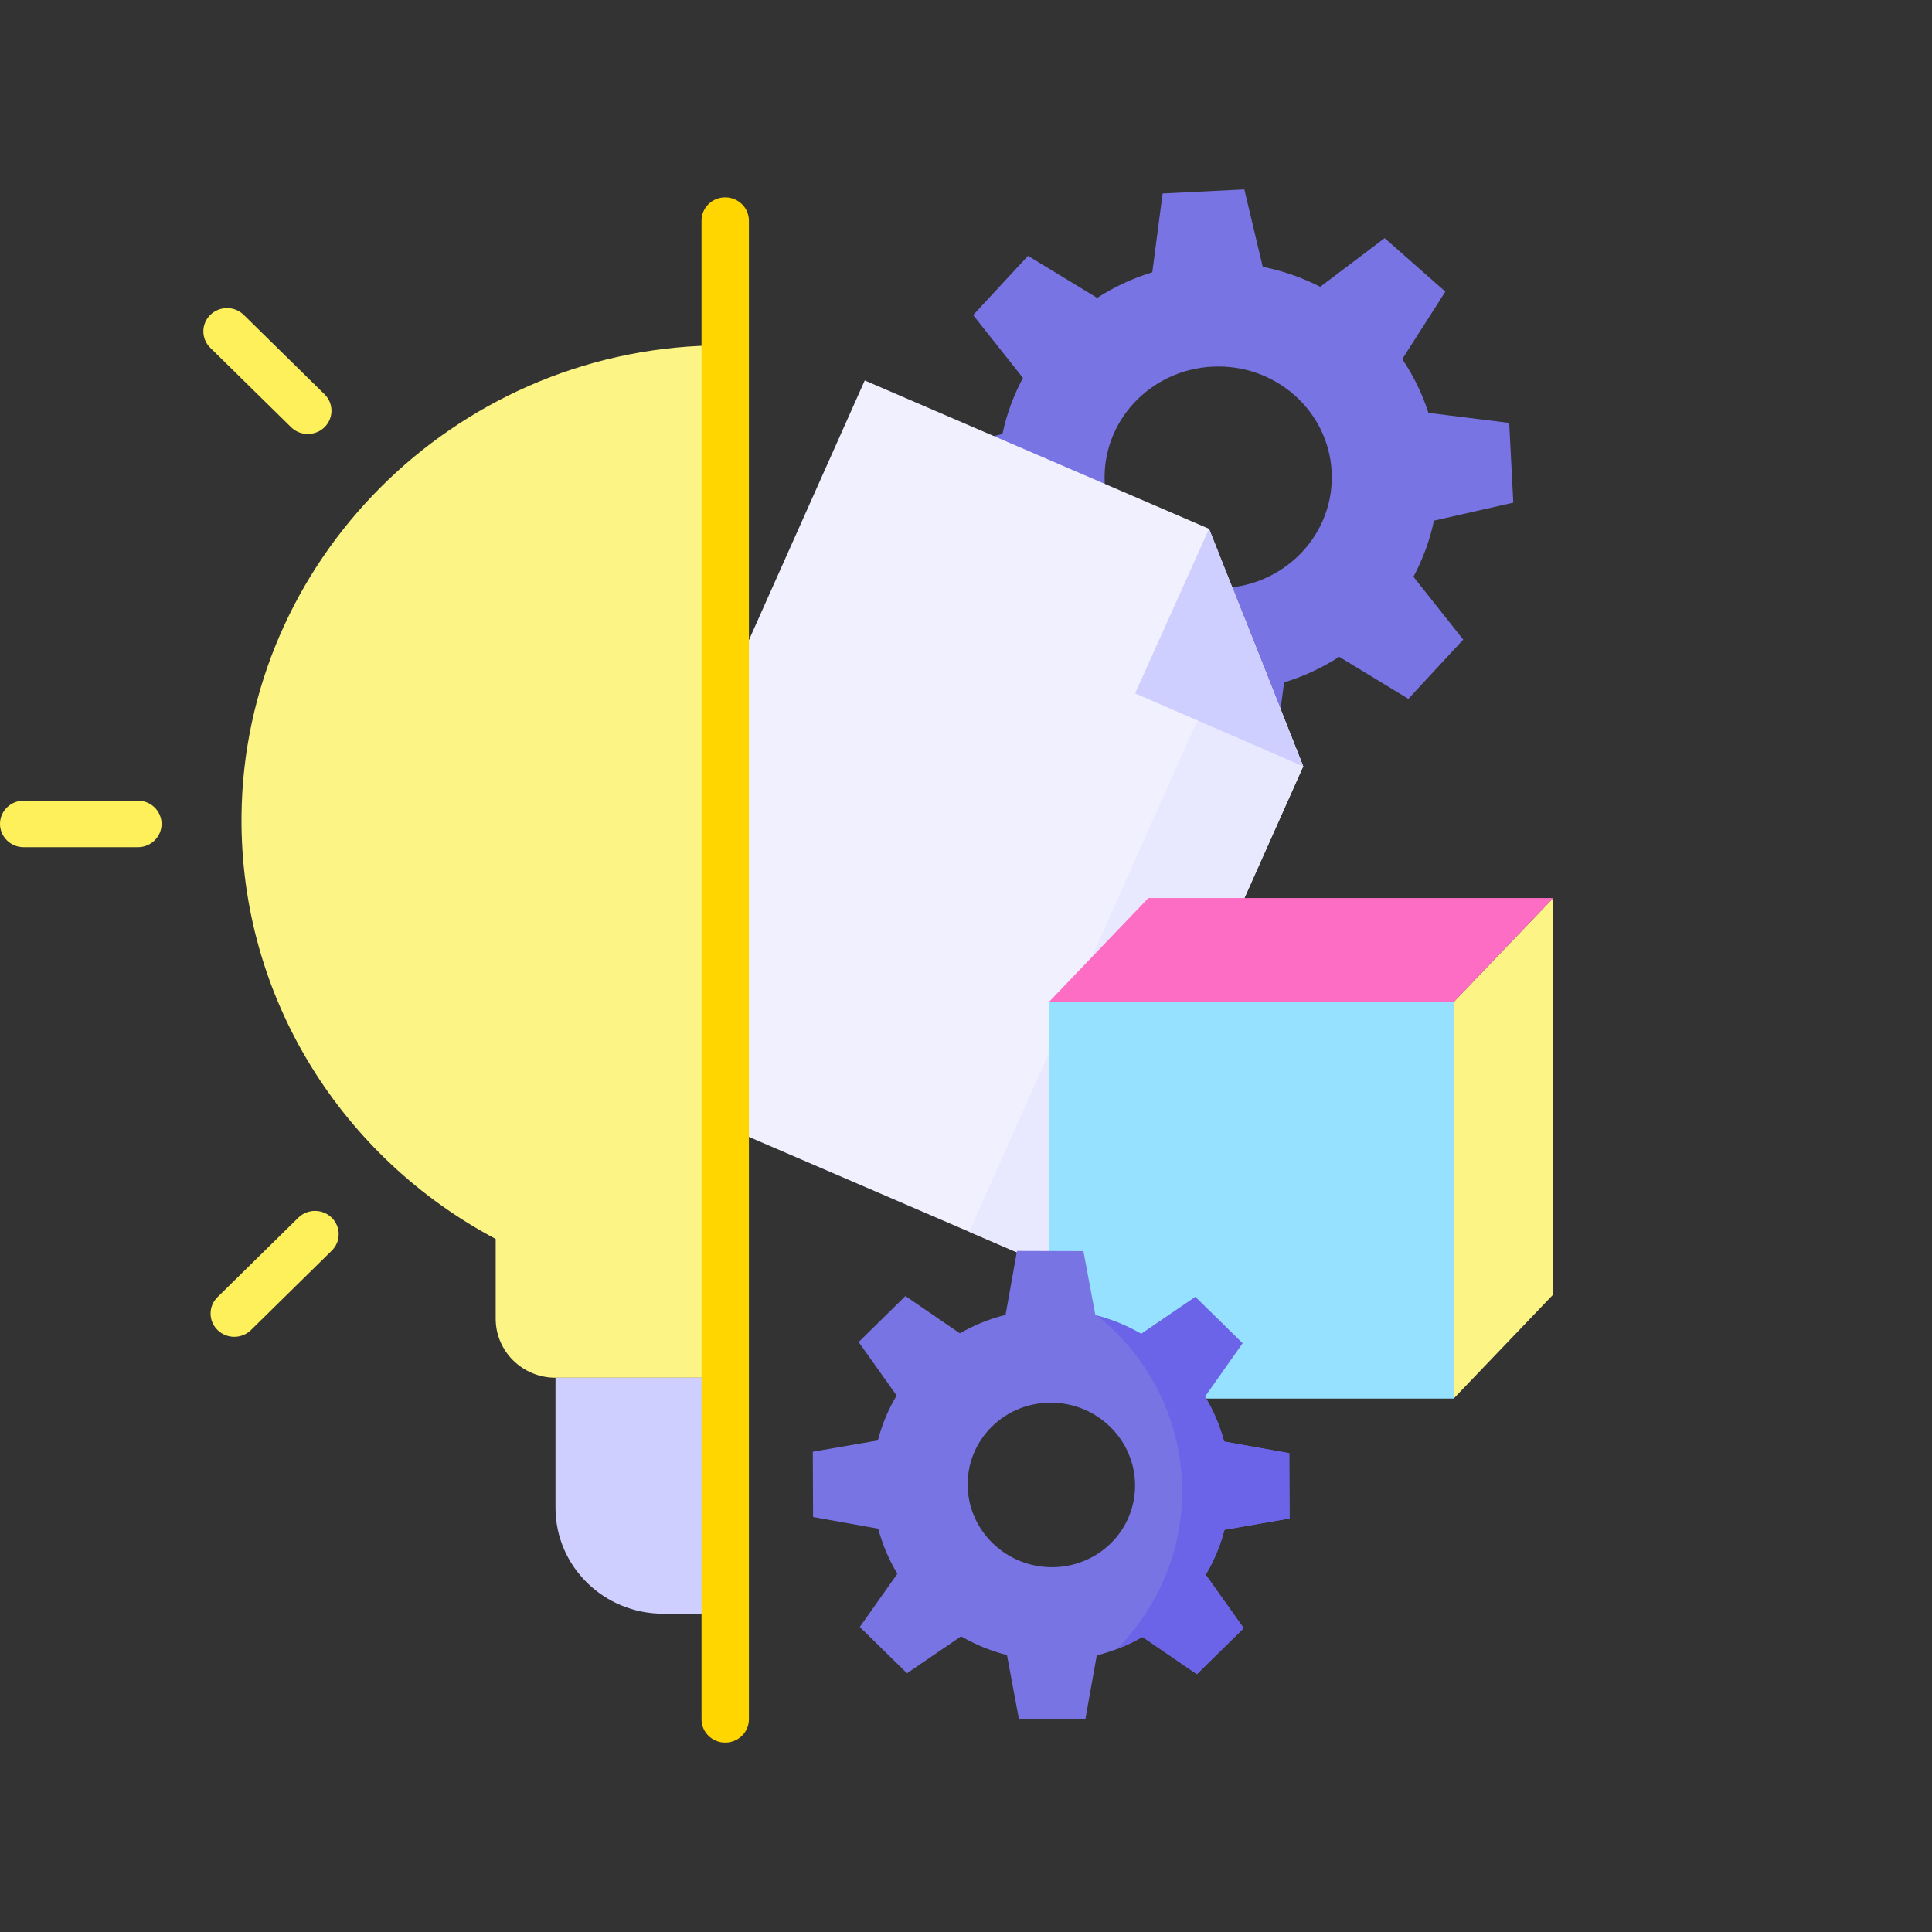 <svg width="102" height="102" viewBox="0 0 102 102" fill="none" xmlns="http://www.w3.org/2000/svg">
<rect x="0" y="0" width="102" height="102" fill="#333333" stroke="none"/>
<path d="M79.895 26.537L79.678 22.329L75.414 21.798C75.088 20.781 74.618 19.828 74.032 18.959L76.308 15.397L73.104 12.572L69.701 15.141C68.756 14.659 67.737 14.299 66.666 14.085L65.695 10L61.381 10.214L60.835 14.375C59.791 14.694 58.814 15.153 57.923 15.726L54.274 13.508L51.377 16.635L54.007 19.954C53.512 20.876 53.143 21.871 52.923 22.916L48.734 23.866L48.951 28.074L53.215 28.605C53.541 29.622 54.01 30.575 54.597 31.444L52.321 35.006L55.525 37.831L58.928 35.262C59.873 35.745 60.892 36.104 61.963 36.318L62.934 40.403L67.247 40.189L67.794 36.028C68.837 35.709 69.815 35.251 70.705 34.677L74.355 36.895L77.252 33.768L74.622 30.45C75.117 29.527 75.486 28.533 75.706 27.488L79.895 26.537ZM64.615 31.046C61.306 31.21 58.489 28.727 58.324 25.499C58.157 22.271 60.705 19.521 64.014 19.357C67.322 19.193 70.139 21.676 70.305 24.904C70.471 28.132 67.923 30.882 64.615 31.046Z" fill="#7974E3"/>
<path d="M29.723 55.793L56.763 67.443L68.803 40.458L63.833 27.919L45.654 20.087L29.723 55.793Z" fill="#F0F0FF"/>
<path d="M62.135 40.458L51.17 65.033L56.763 67.443L68.803 40.458L65.677 32.573L62.135 40.458Z" fill="#E8E8FF"/>
<path d="M63.832 27.92L59.928 36.606L68.803 40.458L63.832 27.92Z" fill="#CFCFFF"/>
<path d="M55.373 52.903H76.745V73.838H55.373V52.903Z" fill="#96E1FF"/>
<path d="M82 68.347L76.745 73.838V52.903L82 47.412V68.347Z" fill="#FDF486"/>
<path d="M76.745 52.903H55.373L60.629 47.412H82L76.745 52.903Z" fill="#FD6DC3"/>
<path d="M63.191 88.388L65.661 85.959L63.656 83.137C64.103 82.387 64.433 81.588 64.646 80.764L68.081 80.169L68.066 76.723L64.627 76.106C64.407 75.281 64.07 74.48 63.617 73.727L65.598 70.917L63.109 68.473L60.251 70.423C59.485 69.978 58.669 69.648 57.83 69.432L57.199 66.053L53.692 66.042L53.089 69.418C52.251 69.628 51.438 69.952 50.675 70.393L47.802 68.425L45.332 70.854L47.337 73.676C46.889 74.426 46.56 75.225 46.347 76.049L42.912 76.644L42.926 80.09L46.366 80.707C46.586 81.532 46.922 82.334 47.376 83.086L45.394 85.896L47.884 88.34L50.742 86.391C51.508 86.836 52.324 87.165 53.163 87.381L53.794 90.76L57.301 90.771L57.904 87.396C58.742 87.186 59.555 86.861 60.318 86.421L63.191 88.388ZM52.394 81.459C50.66 79.757 50.649 77.007 52.368 75.316C54.087 73.626 56.886 73.634 58.619 75.336C60.352 77.037 60.363 79.787 58.644 81.478C56.925 83.169 54.127 83.16 52.394 81.459Z" fill="#7974E3"/>
<path d="M16.25 22.913C16.57 22.913 16.89 22.794 17.134 22.554C17.622 22.074 17.622 21.296 17.134 20.816L12.871 16.626C12.383 16.146 11.591 16.146 11.103 16.625C10.614 17.105 10.614 17.883 11.102 18.363L15.366 22.553C15.61 22.794 15.93 22.913 16.25 22.913Z" fill="#FDF05B"/>
<path d="M7.28 42.271H1.25C0.56 42.271 0 42.821 0 43.499C0 44.178 0.56 44.728 1.25 44.728H7.28C7.97 44.728 8.53 44.178 8.53 43.499C8.53 42.821 7.97 42.271 7.28 42.271Z" fill="#FDF05B"/>
<path d="M17.515 64.29C17.027 63.81 16.235 63.81 15.747 64.29L11.484 68.481C10.995 68.96 10.996 69.739 11.484 70.218C11.728 70.458 12.048 70.578 12.368 70.578C12.688 70.578 13.008 70.458 13.252 70.218L17.515 66.028C18.004 65.548 18.003 64.77 17.515 64.29Z" fill="#FDF05B"/>
<path d="M38.169 18.233C37.965 18.233 37.76 18.235 37.555 18.24C23.93 18.557 12.879 29.621 12.751 43.063C12.658 52.731 18.115 61.148 26.17 65.41V69.623C26.17 71.343 27.583 72.738 29.327 72.738H38.169V18.233Z" fill="#FDF486"/>
<path d="M38.169 72.737H29.328V79.608C29.328 82.694 31.873 85.196 35.014 85.196H38.169V72.737Z" fill="#CFCFFF"/>
<path d="M38.287 92C37.597 92 37.037 91.45 37.037 90.771V11.648C37.037 10.97 37.597 10.42 38.287 10.42C38.978 10.42 39.538 10.97 39.538 11.648V90.771C39.538 91.45 38.978 92 38.287 92Z" fill="#FFD600"/>
<path d="M64.646 80.764L68.08 80.169L68.066 76.723L64.626 76.106C64.406 75.281 64.07 74.479 63.616 73.727L65.598 70.917L63.108 68.473L60.251 70.422C59.514 69.994 58.731 69.674 57.926 69.459C60.662 71.652 62.411 74.99 62.411 78.73C62.411 81.969 61.098 84.905 58.971 87.059C59.432 86.883 59.883 86.671 60.317 86.421L63.191 88.388L65.66 85.959L63.655 83.137C64.103 82.387 64.433 81.588 64.646 80.764Z" fill="#6B64E8"/>
</svg>
